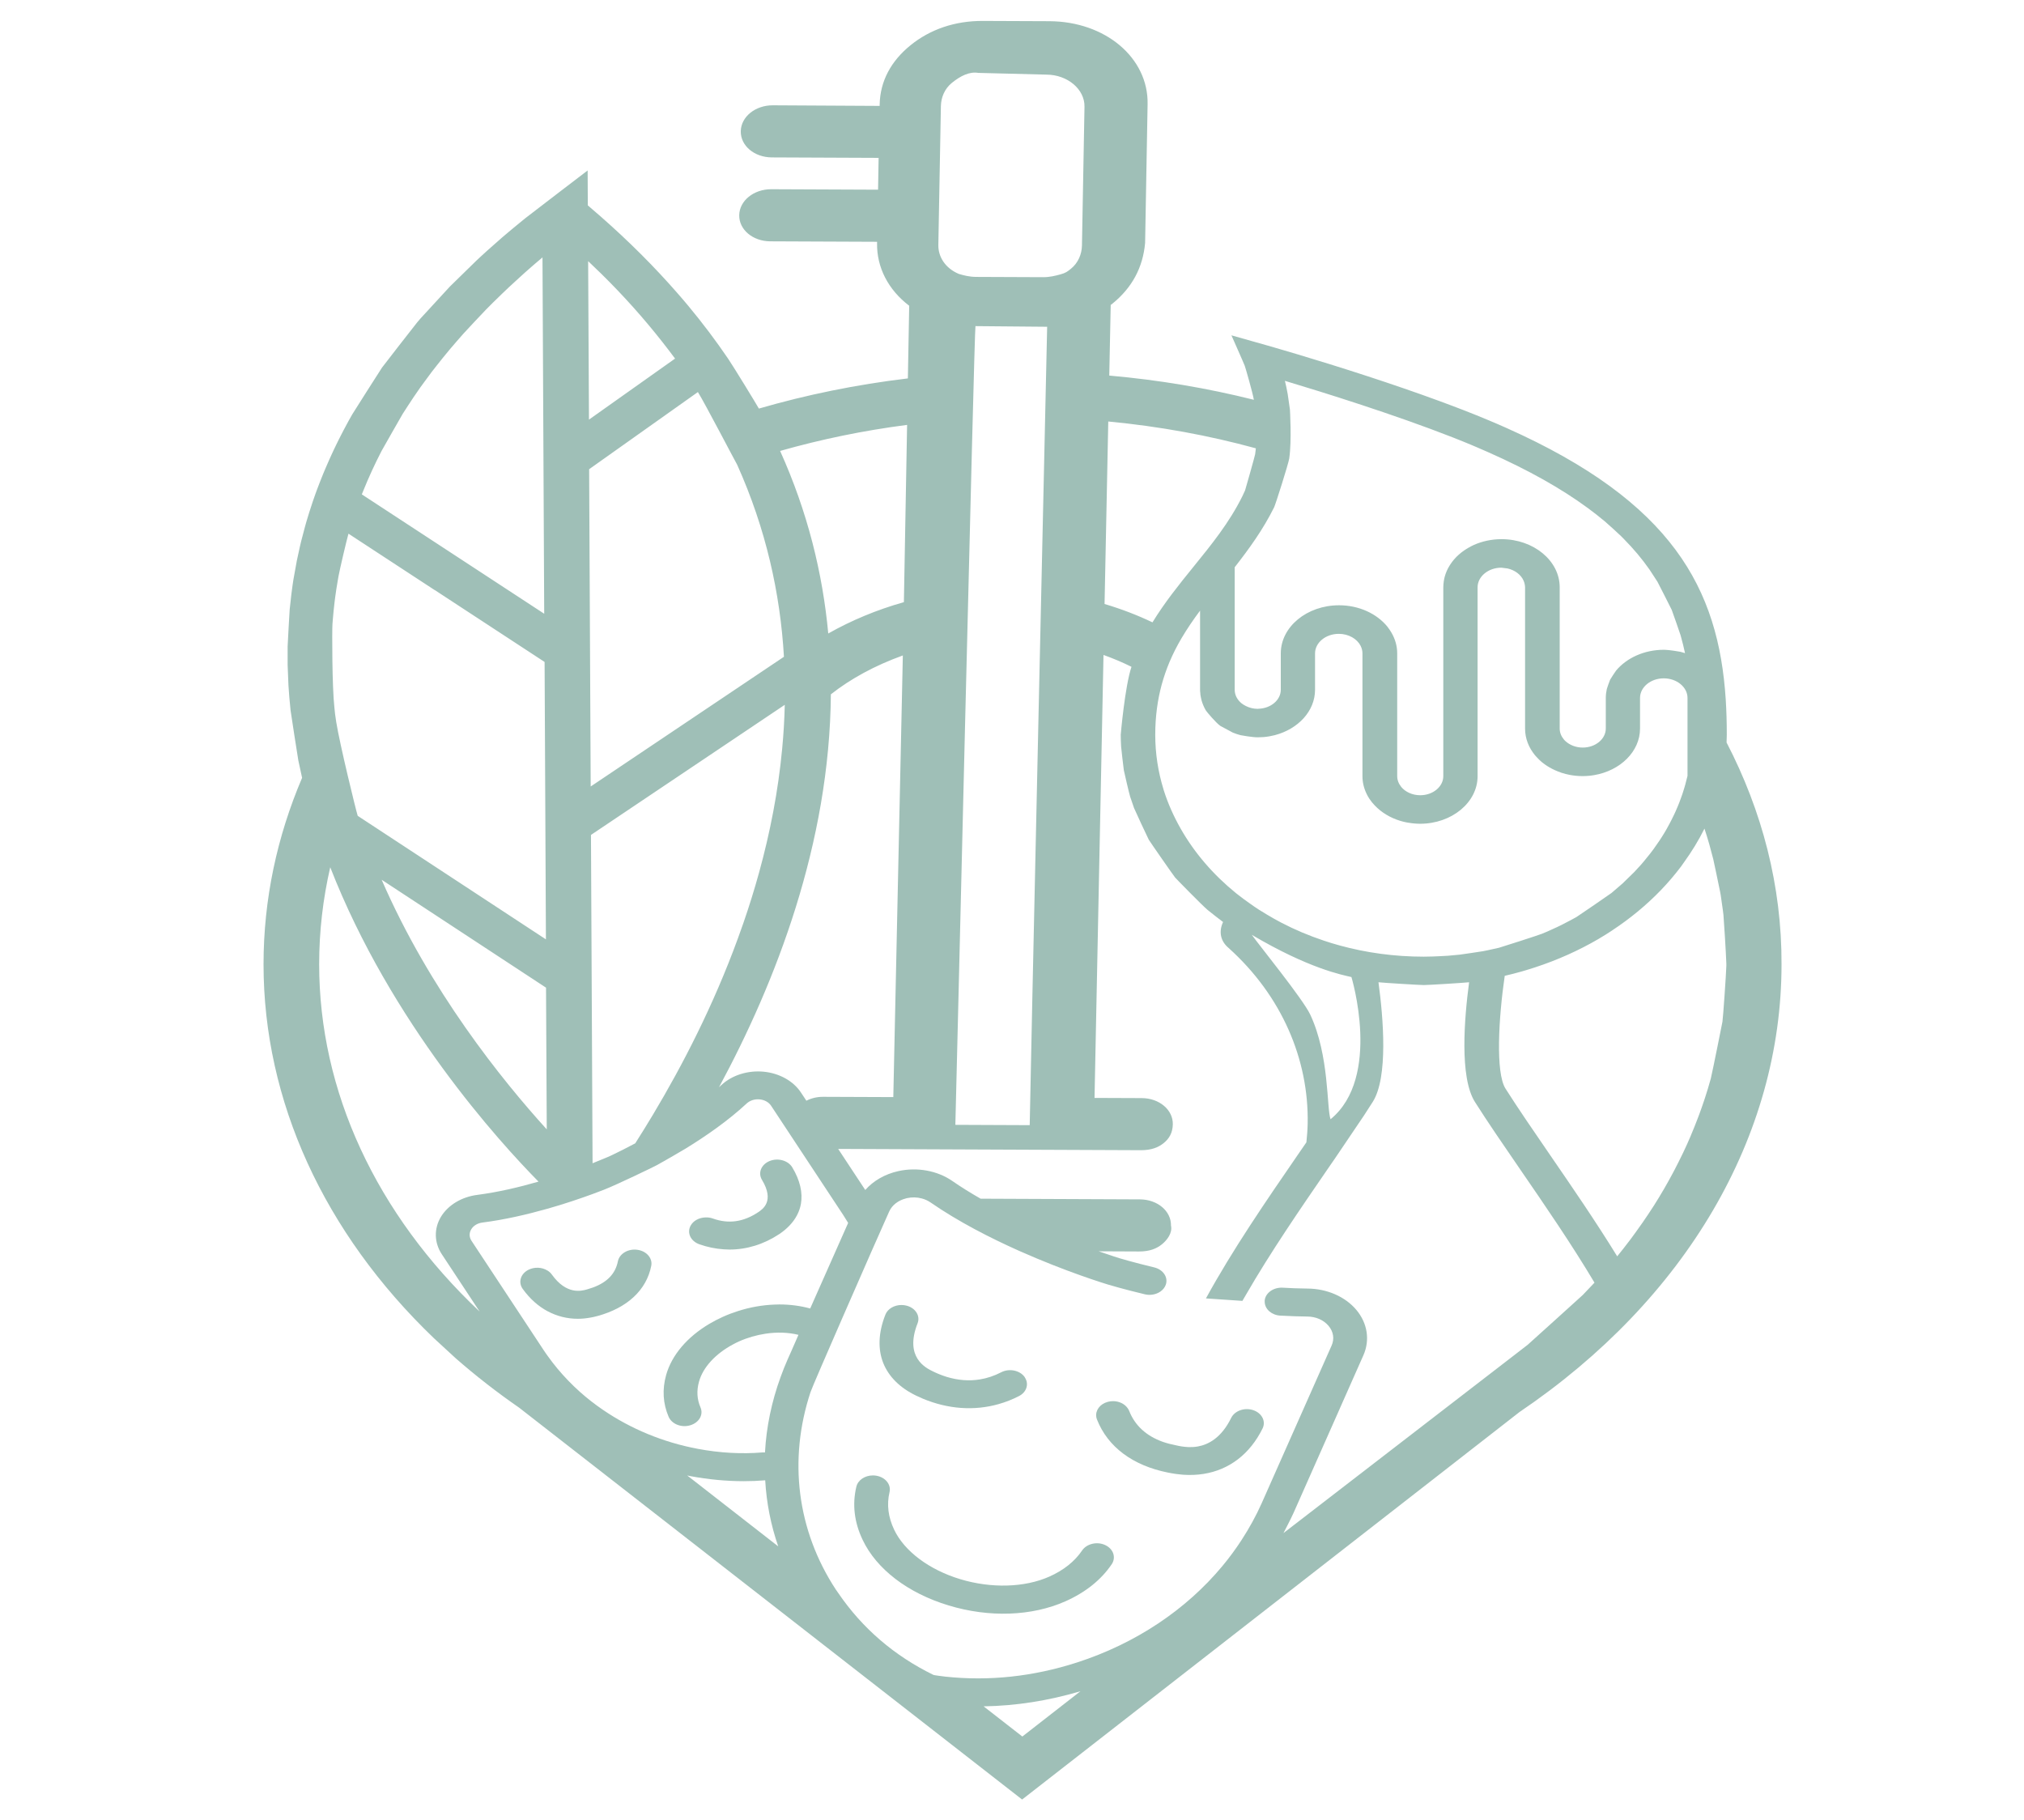 <svg width="298" height="268" viewBox="0 0 298 268" fill="none" xmlns="http://www.w3.org/2000/svg">
<path d="M162.717 227.48C161.518 226.921 160.001 227.285 159.324 228.275C158.231 229.893 156.608 231.188 154.487 232.131C150.849 233.749 145.946 233.884 141.37 232.502C136.794 231.113 133.156 228.39 131.647 225.215C130.766 223.361 130.537 221.508 130.97 219.687C131.231 218.568 130.358 217.49 129.004 217.267C128.841 217.241 128.677 217.227 128.522 217.227C127.356 217.227 126.312 217.908 126.083 218.892C125.463 221.494 125.773 224.13 127.013 226.725C129.069 231.046 133.678 234.558 139.665 236.371C145.644 238.185 151.917 237.962 156.861 235.765C159.83 234.443 162.13 232.603 163.696 230.284C164.349 229.287 163.917 228.033 162.717 227.48Z" fill="#9FBFB7"/>
<path d="M254.208 109.318C254.2 109.514 254.2 109.507 254.208 109.318C254.217 109.048 254.241 108.287 254.241 108.179C254.241 106.406 254.192 104.68 254.086 102.988C253.026 86.635 246.214 73.915 221.841 63.028C220.976 62.644 220.087 62.253 219.173 61.875C217.99 61.376 216.75 60.878 215.486 60.386C214.923 60.163 214.352 59.947 213.773 59.732C213.145 59.496 212.517 59.26 211.889 59.031C208.389 57.743 204.8 56.523 201.448 55.424C193.413 52.795 186.781 50.921 186.316 50.786L181.307 49.371L182.221 51.44L182.874 52.93L183.265 53.847C183.355 54.069 184.432 57.797 184.611 58.862C177.775 57.15 170.654 55.943 163.321 55.296L163.533 44.901C163.623 44.834 163.704 44.767 163.794 44.699C166.673 42.367 168.272 39.394 168.598 35.774L168.965 15.322C169.088 8.507 162.742 3.155 154.495 3.121L144.698 3.081C140.57 3.067 136.94 4.328 134.061 6.66C131.181 8.992 129.582 11.965 129.517 15.376V15.592L113.782 15.504C111.204 15.498 109.108 17.189 109.067 19.32C109.026 21.45 111.057 23.162 113.635 23.175L129.362 23.243L129.281 27.928L113.554 27.86C110.976 27.854 108.879 29.546 108.839 31.676C108.798 33.806 110.829 35.518 113.407 35.532L129.134 35.599V35.808C129.069 39.367 130.79 42.684 133.865 45.016L133.669 55.714C126.083 56.617 118.742 58.12 111.734 60.156C111.734 60.15 111.726 60.15 111.726 60.143C111.384 59.523 107.998 53.982 107.215 52.829C105.429 50.2 103.471 47.591 101.31 44.996C101.301 44.989 101.301 44.982 101.293 44.976C100.779 44.355 100.249 43.742 99.711 43.129C99.703 43.122 99.694 43.115 99.694 43.108C96.366 39.3 92.614 35.538 88.397 31.838C87.793 31.312 87.181 30.779 86.561 30.253C86.553 30.247 86.545 30.24 86.545 30.24L86.52 25.097C86.52 25.097 77.751 31.797 77.344 32.127C77.123 32.303 75.981 33.24 75.631 33.53C75.402 33.718 75.182 33.907 74.954 34.096C74.619 34.372 74.293 34.655 73.966 34.932C73.738 35.127 71.903 36.745 71.691 36.941C71.381 37.217 71.079 37.493 70.785 37.77C70.573 37.965 70.361 38.161 70.149 38.363C69.847 38.646 66.56 41.861 66.234 42.192C66.095 42.34 62.171 46.593 61.894 46.91C61.731 47.099 61.576 47.288 61.413 47.477C61.168 47.766 56.445 53.84 56.249 54.116C56.102 54.319 51.958 60.837 51.852 61.026C51.681 61.322 51.518 61.619 51.355 61.909C51.24 62.118 51.135 62.32 51.02 62.529C50.873 62.806 50.727 63.075 50.58 63.352C50.466 63.567 50.36 63.783 50.245 63.999C50.107 64.262 49.976 64.524 49.846 64.787C49.74 65.01 49.625 65.225 49.519 65.448C49.389 65.711 49.267 65.967 49.144 66.23C49.038 66.452 48.932 66.675 48.834 66.897C48.712 67.153 48.598 67.416 48.483 67.672C48.386 67.895 48.288 68.117 48.19 68.34C48.075 68.596 47.969 68.859 47.855 69.115C47.766 69.338 47.668 69.553 47.578 69.776C47.472 70.038 47.366 70.308 47.26 70.571C47.178 70.787 47.089 70.996 47.007 71.212C46.901 71.495 46.795 71.771 46.689 72.047C46.615 72.243 46.542 72.445 46.469 72.641C46.33 73.031 46.191 73.422 46.061 73.807C45.971 74.07 45.612 75.168 45.522 75.458C45.449 75.681 45.163 76.631 45.09 76.881C45.025 77.117 44.959 77.353 44.894 77.588C44.829 77.824 44.389 79.489 44.331 79.725C44.274 79.968 44.217 80.211 44.16 80.453C44.103 80.683 43.752 82.327 43.703 82.55C43.654 82.799 43.23 85.138 43.197 85.354C43.157 85.603 43.116 85.86 43.083 86.109C43.051 86.311 43.026 86.513 43.002 86.716C42.961 86.985 42.928 87.248 42.896 87.518C42.888 87.579 42.716 89.055 42.651 89.736C42.635 89.897 42.349 94.899 42.349 95.169C42.349 95.358 42.349 97.636 42.349 97.912C42.349 98.081 42.463 100.824 42.471 100.919C42.545 102.092 42.643 103.258 42.765 104.417C42.765 104.451 42.773 104.492 42.773 104.525C42.806 104.856 43.866 111.65 43.923 111.954C43.948 112.068 44.397 114.172 44.478 114.522C40.799 123.157 38.801 132.386 38.801 141.978C38.801 162.066 47.676 181.48 63.876 197.018L67.106 199.991C70.018 202.539 73.151 204.986 76.438 207.257L150.489 264.946L223.7 207.911C248.237 191.308 262.3 167.284 262.3 141.985C262.341 130.431 259.445 119.409 254.208 109.318ZM248.759 100.319C248.759 100.326 248.759 100.326 248.759 100.319L248.751 100.312C248.759 100.319 248.759 100.319 248.759 100.319ZM220.707 139.538C220.47 139.598 219.353 139.841 219.034 139.909C218.798 139.956 218.561 140.01 218.325 140.05C217.999 140.111 215.143 140.529 214.915 140.556C214.548 140.596 213.39 140.704 213.178 140.717C212.762 140.751 211.13 140.819 210.991 140.825C210.543 140.839 210.086 140.852 209.637 140.852C205.306 140.852 201.138 140.273 197.238 139.201C197.214 139.194 197.189 139.187 197.165 139.18C196.398 138.972 195.64 138.736 194.897 138.486C192.719 137.758 190.639 136.882 188.673 135.857C187.939 135.48 187.23 135.069 186.528 134.651C186.104 134.401 185.688 134.145 185.272 133.882C184.864 133.619 184.464 133.336 184.073 133.06C183.412 132.601 182.767 132.123 182.148 131.631C182.107 131.597 182.066 131.57 182.025 131.536C182.009 131.523 182.001 131.516 181.984 131.503C178.624 128.779 175.858 125.564 173.835 122.005C172.808 120.198 171.959 118.304 171.339 116.335C171.331 116.295 171.315 116.255 171.307 116.221C170.515 113.646 170.091 110.956 170.091 108.186C170.091 105.442 170.442 103.022 171.037 100.811C171.356 99.651 171.739 98.546 172.179 97.494C172.701 96.261 173.297 95.088 173.958 93.969C174.79 92.56 175.712 91.212 176.69 89.904V95.802V100.953V101.559C176.69 101.741 176.707 101.923 176.731 102.099C176.739 102.152 176.739 102.213 176.739 102.267C176.747 102.334 176.829 102.813 176.878 102.982C176.894 103.049 176.911 103.11 176.927 103.177C177.057 103.622 177.237 104.053 177.465 104.465C177.498 104.525 177.531 104.579 177.571 104.64C177.661 104.788 179.007 106.406 179.668 106.871L181.511 107.862C181.878 108.01 182.254 108.138 182.645 108.24C182.735 108.266 184.391 108.556 185.158 108.556C185.451 108.556 185.737 108.543 186.022 108.523C186.593 108.475 187.14 108.381 187.67 108.246C187.686 108.24 187.703 108.233 187.719 108.233C191.137 107.329 193.617 104.687 193.617 101.566V96.207C193.617 94.616 195.183 93.322 197.116 93.322C198.56 93.322 199.8 94.05 200.33 95.088C200.338 95.095 200.338 95.108 200.338 95.115C200.509 95.452 200.599 95.823 200.599 96.207V114.286C200.599 115.203 200.819 116.079 201.211 116.881C201.333 117.131 201.464 117.38 201.627 117.616C201.847 117.953 202.116 118.277 202.402 118.58C203.373 119.605 204.678 120.407 206.179 120.859C206.448 120.939 206.725 121.007 207.011 121.068C207.092 121.088 207.174 121.101 207.264 121.115C207.37 121.135 207.476 121.148 207.59 121.162C207.696 121.175 207.802 121.196 207.916 121.209C208.006 121.216 208.088 121.229 208.177 121.236C208.471 121.263 208.773 121.283 209.083 121.283C213.749 121.283 217.55 118.142 217.55 114.286V86.473C217.55 85.678 217.941 84.956 218.578 84.43C219.214 83.905 220.087 83.581 221.049 83.581L221.963 83.696C223.064 83.945 223.953 84.626 224.329 85.509V85.516C224.394 85.664 224.443 85.812 224.475 85.961C224.508 86.123 224.541 86.291 224.541 86.466V107.276C224.541 108.725 225.079 110.066 225.993 111.185C226.066 111.28 226.156 111.361 226.229 111.448C226.474 111.718 226.735 111.981 227.02 112.217C227.053 112.244 227.094 112.271 227.126 112.298C227.551 112.635 228.016 112.938 228.521 113.194C228.791 113.336 229.068 113.457 229.353 113.572C229.541 113.646 229.729 113.713 229.916 113.781C230.308 113.909 230.716 114.01 231.132 114.091C231.735 114.205 232.355 114.266 233 114.266C233.587 114.266 234.158 114.219 234.705 114.124C238.563 113.47 241.467 110.646 241.467 107.269V103.393V102.759C241.467 101.168 243.033 99.874 244.958 99.874C246.883 99.874 248.458 101.168 248.458 102.759V114.232C248.392 114.529 248.311 114.825 248.229 115.122C248.197 115.23 248.172 115.338 248.148 115.446C248.099 115.621 248.05 115.789 248.001 115.958C247.911 116.248 247.829 116.531 247.732 116.821C247.674 116.989 247.617 117.158 247.552 117.333C247.454 117.616 247.348 117.899 247.242 118.176C247.177 118.344 247.103 118.513 247.038 118.681C246.924 118.958 246.81 119.227 246.687 119.497C246.614 119.665 246.532 119.834 246.451 120.002C246.329 120.272 246.198 120.535 246.059 120.798C245.978 120.966 245.888 121.128 245.798 121.297C245.66 121.56 245.521 121.816 245.374 122.072C245.284 122.234 245.187 122.402 245.089 122.564C244.942 122.813 244.787 123.07 244.624 123.312C244.518 123.474 244.412 123.636 244.306 123.798C244.142 124.04 243.588 124.842 243.465 125.004C243.294 125.24 243.115 125.476 242.935 125.705C242.813 125.86 242.193 126.629 242.005 126.851C241.875 127.006 241.744 127.161 241.614 127.31C241.418 127.532 240.749 128.26 240.602 128.408C240.398 128.617 239.109 129.878 238.897 130.073C238.742 130.215 237.429 131.348 237.258 131.482C237.029 131.664 232.323 134.887 232.127 135.001C231.874 135.149 231.605 135.291 231.344 135.433C231.14 135.547 230.202 136.039 229.933 136.167C229.72 136.275 229.517 136.376 229.296 136.477C229.027 136.605 228.048 137.05 227.828 137.145C227.551 137.266 227.273 137.381 226.988 137.495C226.8 137.596 221.017 139.464 220.707 139.538ZM221.555 143.697C221.547 143.697 221.547 143.697 221.555 143.697ZM195.901 164.789C195.313 163.172 195.746 155.399 192.907 149.373C191.822 147.067 185.378 139.16 184.309 137.637C192.679 142.585 197.565 143.528 198.976 143.852C198.976 143.852 203.462 158.601 195.901 164.789ZM187.597 74.683C187.792 74.292 189.701 68.286 189.823 67.484C189.823 67.477 189.823 67.47 189.823 67.463C190.199 64.902 189.921 60.305 189.921 60.305C189.913 60.257 189.595 58.04 189.595 58.033C189.538 57.716 189.399 57.029 189.391 56.988C189.334 56.718 189.269 56.456 189.212 56.206C189.204 56.159 189.187 56.112 189.179 56.071C194.979 57.81 205.314 61.039 213.855 64.383C214.866 64.781 215.853 65.178 216.799 65.576C216.824 65.59 216.848 65.596 216.873 65.61C217.069 65.691 217.248 65.772 217.444 65.852C218.015 66.095 218.586 66.338 219.132 66.587C225.063 69.216 229.875 71.933 233.758 74.784C234.647 75.438 235.496 76.099 236.287 76.766C236.727 77.137 238.31 78.579 238.661 78.923C238.791 79.051 238.914 79.179 239.036 79.301C239.264 79.537 239.999 80.305 240.129 80.453C240.325 80.669 240.977 81.424 241.116 81.579C241.287 81.788 241.899 82.543 242.022 82.712C242.177 82.921 242.739 83.682 242.862 83.858C243.009 84.067 243.898 85.435 244.028 85.644C244.134 85.826 246.051 89.608 246.133 89.79C246.231 90.019 247.397 93.382 247.446 93.558C247.519 93.821 247.74 94.643 247.781 94.832C247.781 94.838 247.781 94.845 247.789 94.852C247.887 95.236 248.074 96.112 248.091 96.16C248.074 96.153 247.617 96.018 247.405 95.964C247.218 95.917 245.758 95.695 245.276 95.681C245.178 95.681 245.08 95.668 244.983 95.668C242.062 95.668 239.493 96.881 237.943 98.728C237.861 98.822 237.103 99.982 237.062 100.076C236.972 100.251 236.589 101.384 236.573 101.458C236.54 101.6 236.466 102.031 236.466 102.099C236.442 102.314 236.426 102.53 236.426 102.752V107.262C236.426 108.812 234.9 110.066 233.032 110.066C232.013 110.066 231.099 109.689 230.471 109.102C230.381 109.015 230.291 108.927 230.218 108.826C229.851 108.381 229.639 107.835 229.639 107.255V89.992V86.46C229.639 82.556 225.797 79.382 221.074 79.382C219.606 79.382 218.219 79.692 217.003 80.231C216.718 80.359 216.449 80.507 216.179 80.662C216.163 80.669 216.147 80.676 216.131 80.689C216.057 80.73 215.992 80.777 215.918 80.817C215.698 80.952 215.494 81.094 215.29 81.249C215.233 81.296 215.168 81.336 215.111 81.384C214.866 81.579 214.638 81.788 214.418 82.004C214.385 82.037 214.36 82.071 214.328 82.105C214.148 82.294 213.977 82.489 213.822 82.698C213.773 82.766 213.724 82.833 213.675 82.9C213.528 83.103 213.398 83.318 213.276 83.534C213.251 83.581 213.227 83.622 213.202 83.662C213.063 83.925 212.949 84.188 212.851 84.464C212.827 84.532 212.811 84.599 212.786 84.666C212.713 84.882 212.656 85.105 212.615 85.334C212.598 85.415 212.582 85.496 212.574 85.576C212.533 85.866 212.501 86.163 212.501 86.466V114.279C212.501 115.823 210.975 117.084 209.107 117.084C207.933 117.084 206.905 116.592 206.293 115.843C206.244 115.789 206.22 115.729 206.179 115.668C206.113 115.567 206.032 115.473 205.983 115.365C205.812 115.028 205.714 114.664 205.714 114.273V96.193C205.714 95.081 205.396 94.036 204.841 93.099C204.686 92.836 204.515 92.587 204.327 92.344C204.303 92.311 204.278 92.277 204.254 92.243C202.712 90.362 200.102 89.115 197.149 89.115C192.426 89.115 188.575 92.29 188.575 96.193V101.552C188.575 103.062 187.123 104.289 185.313 104.35C185.272 104.35 185.231 104.363 185.182 104.363C184.546 104.363 183.95 104.208 183.445 103.952C183.208 103.831 182.98 103.703 182.784 103.541C182.172 103.036 181.789 102.334 181.789 101.559V100.177V83.514C183.893 80.824 185.957 77.986 187.597 74.683ZM163.174 62.057C170.695 62.772 177.963 64.106 184.905 66.007C184.88 66.284 184.799 66.87 184.799 66.877C184.758 67.147 183.363 72.094 183.314 72.209C183.241 72.384 182.963 72.971 182.906 73.085C180.973 76.975 178.395 80.15 175.671 83.507C173.582 86.082 171.478 88.698 169.683 91.63C167.456 90.565 165.099 89.662 162.627 88.927L163.174 62.057ZM138.531 15.612C138.555 14.331 139.094 13.057 140.138 12.208C141.443 11.15 142.748 10.516 144.037 10.732L154.087 10.988C157.178 11.001 159.715 13.145 159.674 15.7L159.299 36.152C159.275 37.433 158.736 38.707 157.692 39.556C157.17 39.981 156.909 40.19 156.126 40.399C155.351 40.608 154.568 40.816 153.54 40.81L143.743 40.769C142.707 40.763 141.941 40.554 141.174 40.331C139.126 39.468 138.123 37.763 138.156 36.057L138.531 15.612ZM151.607 165.659L140.66 165.612C140.693 165.41 143.45 48.016 143.621 48.016C143.621 48.016 153.924 48.097 154.176 48.11C154.168 48.11 151.566 165.45 151.607 165.659ZM133.555 62.556L133.082 88.657C129.077 89.783 125.349 91.347 121.947 93.268C121.123 84.41 118.913 75.377 114.859 66.392C120.854 64.686 127.103 63.392 133.555 62.556ZM122.331 102.227C125.267 99.914 128.848 97.973 132.927 96.504L131.524 161.527L121.197 161.486C120.291 161.48 119.443 161.695 118.725 162.059L117.926 160.853C116.808 159.154 114.744 158.008 112.42 157.786C110.095 157.57 107.778 158.298 106.22 159.747C106.098 159.855 105.975 159.963 105.861 160.077C114.206 144.62 122.159 124.189 122.331 102.227ZM96.154 164.088C95.265 165.571 94.392 166.987 93.528 168.335C92.818 168.713 92.182 169.043 91.643 169.313C90.517 169.879 89.824 170.196 89.8 170.209C89.767 170.223 88.813 170.647 87.246 171.267L87.01 122.928L114.753 104.303L115.544 103.77C115.495 105.948 115.364 108.105 115.16 110.248C114.573 116.517 113.374 122.611 111.767 128.442C111.074 130.957 110.307 133.424 109.475 135.83C109.206 136.619 108.92 137.408 108.635 138.183C105.046 148.018 100.502 156.828 96.154 164.088ZM102.753 57.723C103.7 59.206 108.496 68.414 108.529 68.407C112.779 77.865 114.883 87.39 115.422 96.699L86.969 115.796L86.741 69.081L102.753 57.723ZM86.594 38.45C87.206 39.03 87.809 39.61 88.405 40.19C88.421 40.21 88.446 40.23 88.462 40.243C91.847 43.567 94.841 46.937 97.516 50.342C98.144 51.144 98.764 51.946 99.36 52.755C99.368 52.768 99.376 52.782 99.393 52.795L86.716 61.781L86.594 38.45ZM80.501 166.279C73.926 159.039 63.272 145.834 56.192 129.527L80.394 145.416L80.501 166.279ZM53.5 72.229C54.291 70.261 55.189 68.313 56.184 66.385C56.216 66.324 59.12 61.201 59.292 60.931C59.61 60.419 60.662 58.828 60.858 58.532C61.192 58.04 61.527 57.548 61.869 57.062C62.081 56.759 62.31 56.462 62.53 56.159C62.881 55.68 63.224 55.202 63.591 54.723C63.794 54.46 64.007 54.197 64.21 53.934C64.863 53.099 65.532 52.269 66.225 51.44C66.568 51.029 67.898 49.492 68.224 49.135C68.599 48.717 71.152 45.987 71.576 45.562C71.903 45.232 72.229 44.901 72.555 44.578C73.012 44.126 73.469 43.681 73.934 43.236C74.252 42.933 74.562 42.63 74.88 42.333C75.41 41.834 75.957 41.342 76.503 40.843C76.773 40.594 77.042 40.351 77.319 40.102C78.151 39.361 78.999 38.626 79.872 37.898L80.125 90.362L53.272 72.789C53.345 72.593 53.427 72.411 53.5 72.229ZM48.948 91.893C48.965 91.65 48.981 91.414 49.005 91.178C49.071 90.362 49.152 89.547 49.25 88.731C49.283 88.468 49.315 88.205 49.348 87.942C49.454 87.127 49.585 86.318 49.723 85.509C49.764 85.273 49.797 85.037 49.846 84.808C50.017 83.871 51.004 79.624 51.306 78.579C51.306 78.579 51.306 78.579 51.306 78.573L64.007 86.884C64.072 86.817 64.145 86.756 64.219 86.689L64.21 86.695C64.145 86.756 64.08 86.817 64.015 86.877L80.182 97.461L80.378 138.304L52.668 120.117C52.391 119.254 50.017 109.534 49.503 106.298C49.446 105.907 49.332 105.112 49.332 105.112C49.332 105.112 49.267 104.478 49.234 104.161C48.891 101.175 48.883 92.789 48.948 91.893ZM46.991 141.971C46.991 137.098 47.553 132.325 48.622 127.687C57.562 150.62 73.542 168.146 79.285 173.971C76.454 174.793 73.33 175.528 70.271 175.925C67.955 176.222 65.956 177.435 64.912 179.168C63.876 180.907 63.925 182.956 65.043 184.655L70.622 193.108C55.368 178.723 46.991 160.65 46.991 141.971ZM114.581 227.676L101.179 217.234C101.236 217.247 101.301 217.261 101.358 217.274C101.456 217.295 101.554 217.322 101.66 217.335C104.303 217.827 106.93 218.077 109.516 218.077C110.576 218.077 111.62 218.036 112.664 217.948C112.852 221.258 113.488 224.521 114.581 227.676ZM116.523 198.899L115.968 200.146C115.593 200.995 115.25 201.851 114.94 202.714C113.602 206.381 112.828 210.122 112.632 213.843C112.509 213.837 112.395 213.837 112.265 213.843C109.198 214.099 106 213.924 102.753 213.317C97.614 212.354 92.842 210.358 88.756 207.561C87.581 206.759 86.463 205.889 85.419 204.959C84.799 204.406 84.204 203.833 83.633 203.24C82.556 202.121 81.561 200.934 80.664 199.674C80.451 199.377 80.239 199.087 80.044 198.784L69.423 182.687C69.072 182.154 69.056 181.541 69.382 180.995C69.709 180.449 70.312 180.091 71.03 179.997C74.301 179.579 77.58 178.817 80.558 177.975C80.558 177.975 80.558 177.975 80.566 177.975C83.094 177.26 85.395 176.478 87.271 175.791C87.875 175.568 88.437 175.359 88.943 175.157C90.844 174.415 96.195 171.827 96.627 171.591C97.753 170.984 100.763 169.225 100.951 169.104C103.936 167.27 107.207 165.005 109.932 162.47C110.421 162.019 111.115 161.796 111.84 161.864C112.566 161.931 113.186 162.275 113.537 162.808L122.502 176.391L124.158 178.898C124.403 179.276 124.639 179.66 124.876 180.051L123.097 184.062L119.288 192.65C117.844 192.259 116.327 192.057 114.769 192.057C114.524 192.057 114.271 192.07 114.018 192.077C112.24 192.144 110.429 192.461 108.667 193.027C107.901 193.27 107.15 193.553 106.408 193.89C105.723 194.2 105.078 194.537 104.458 194.901C101.187 196.836 98.895 199.512 98.071 202.465C97.484 204.581 97.606 206.651 98.446 208.599C98.911 209.671 100.331 210.237 101.628 209.846C102.925 209.462 103.602 208.289 103.137 207.217C102.615 206.004 102.541 204.75 102.925 203.395C103.512 201.305 105.347 199.317 107.909 197.948C108.194 197.793 108.48 197.645 108.782 197.51C110.046 196.944 111.376 196.566 112.705 196.364C114.402 196.108 116.066 196.162 117.559 196.532L116.523 198.899ZM159.079 249.004L150.522 255.671L144.82 251.229C149.568 251.154 154.34 250.406 159.079 249.004ZM234.762 188.848C234.191 189.461 233.611 190.068 233.024 190.675C232.983 190.715 225.12 197.84 224.932 197.989C224.859 198.049 223.929 198.764 222.42 199.93C214.246 206.239 188.967 225.721 188.967 225.721C186.096 231.006 186.096 231.006 188.967 225.721C188.967 225.721 190.011 223.739 190.468 222.714L193.486 215.906L193.821 215.151L197.263 207.385L197.328 207.23L200.738 199.539C201.725 197.308 201.341 194.814 199.702 192.859C198.062 190.904 195.37 189.731 192.499 189.717C192.409 189.717 192.32 189.711 192.238 189.711C191.145 189.697 190.019 189.663 188.869 189.589C187.507 189.508 186.3 190.358 186.202 191.497C186.194 191.585 186.202 191.672 186.21 191.76C186.275 192.778 187.238 193.627 188.502 193.701C188.567 193.708 188.633 193.708 188.706 193.708C189.987 193.782 191.251 193.823 192.466 193.836C193.739 193.843 194.881 194.342 195.607 195.205C196.333 196.067 196.496 197.126 196.056 198.11L185.778 221.285C184.937 223.179 183.934 224.993 182.8 226.739C182.36 227.413 181.903 228.08 181.422 228.727C180.965 229.347 180.483 229.961 179.986 230.561C174.635 236.998 167.212 241.98 158.565 244.771C152.105 246.854 145.595 247.541 139.192 246.854C138.71 246.8 137.519 246.645 137.43 246.598C131.654 243.773 126.964 239.729 123.448 234.585C123.326 234.403 123.187 234.228 123.065 234.039C117.338 225.316 116.05 214.895 119.337 204.959C119.712 203.819 128.383 184.089 128.383 184.089L130.912 178.386C131.336 177.435 132.242 176.734 133.408 176.438C133.449 176.424 133.49 176.411 133.539 176.404C134.273 176.242 135.023 176.262 135.717 176.451C136.182 176.573 136.614 176.768 137.006 177.038C141.092 179.862 145.807 182.275 150.09 184.183C156.95 187.237 162.717 189.003 163.1 189.117C163.19 189.144 165.254 189.771 168.549 190.56C168.884 190.641 169.218 190.661 169.545 190.627C170.507 190.533 171.347 189.974 171.641 189.158C172.024 188.066 171.266 186.927 169.944 186.603C166.828 185.855 164.838 185.255 164.822 185.248C164.781 185.235 163.623 184.884 161.763 184.23L167.701 184.257C169.251 184.264 170.287 183.839 171.07 183.206C171.853 182.572 172.653 181.507 172.408 180.442C172.449 178.312 170.417 176.599 167.84 176.586L144.38 176.485C142.944 175.663 141.533 174.793 140.211 173.876C138.009 172.353 135.031 171.807 132.258 172.427C130.276 172.865 128.571 173.863 127.396 175.204L123.407 169.157L167.97 169.346C169.52 169.353 170.556 168.928 171.339 168.295C172.122 167.661 172.653 166.812 172.677 165.531C172.718 163.401 170.687 161.689 168.109 161.675L161.151 161.648L162.472 96.429C163.9 96.942 165.278 97.521 166.592 98.175C165.613 101.094 165.009 108.172 165.009 108.172C165.009 108.759 165.034 109.345 165.066 109.925C165.074 110.114 165.409 113.039 165.466 113.403C165.507 113.619 166.233 116.78 166.396 117.299C166.42 117.387 166.796 118.499 166.967 118.964C167.04 119.167 168.982 123.353 169.137 123.629C169.259 123.852 172.799 128.948 173.02 129.204C173.166 129.379 176.96 133.262 177.775 133.95C177.792 133.963 177.8 133.976 177.816 133.983C178.167 134.28 179.774 135.534 180.076 135.749C179.423 137.158 179.676 138.547 180.883 139.565C188.747 146.629 192.703 156.019 192.532 165.396C192.515 166.333 192.442 167.263 192.344 168.187C191.895 168.834 191.447 169.495 190.99 170.155C186.495 176.694 181.438 184.048 177.555 191.167L182.922 191.531C183.086 191.248 183.265 190.931 183.461 190.607C187.05 184.385 191.447 177.981 195.403 172.225C195.623 171.908 195.827 171.604 196.047 171.288C196.211 171.045 196.374 170.816 196.537 170.58C198.454 167.735 199.979 165.497 200.599 164.567C200.656 164.479 200.722 164.392 200.779 164.304C201.244 163.596 201.692 162.902 202.116 162.228C204.409 158.601 203.666 149.858 202.957 144.62C203.577 144.695 209.058 145.032 209.629 145.032C210.314 145.032 210.314 145.032 209.629 145.032C210.314 145.032 215.682 144.695 216.302 144.62C215.6 149.865 214.866 158.615 217.158 162.241C219.051 165.228 221.376 168.611 223.839 172.198C227.436 177.429 231.385 183.179 234.762 188.848ZM254.176 142.2C254.127 143.663 253.711 149.609 253.605 150.397C253.605 150.404 253.605 150.411 253.605 150.411C253.597 150.465 252.194 157.516 251.908 158.702C251.9 158.743 251.892 158.783 251.884 158.81C251.867 158.878 251.851 158.945 251.826 159.012C251.59 159.868 251.329 160.725 251.052 161.574C250.994 161.749 250.937 161.918 250.88 162.093C250.652 162.774 250.415 163.455 250.162 164.129C250.089 164.331 250.016 164.533 249.934 164.729C249.64 165.497 249.339 166.266 249.012 167.027C248.988 167.081 248.963 167.142 248.947 167.196C248.588 168.045 248.205 168.895 247.805 169.73C247.756 169.845 247.699 169.953 247.642 170.061C247.299 170.775 246.94 171.483 246.573 172.191C246.484 172.353 246.402 172.521 246.312 172.683C245.913 173.438 245.496 174.186 245.064 174.934C245.04 174.982 245.007 175.029 244.983 175.076C244.501 175.912 243.996 176.734 243.474 177.557C243.441 177.604 243.408 177.658 243.376 177.705C242.903 178.44 242.413 179.175 241.915 179.896C241.826 180.031 241.728 180.165 241.63 180.3C241.124 181.022 240.61 181.736 240.08 182.451C240.039 182.498 240.007 182.552 239.966 182.599C239.362 183.401 238.742 184.19 238.106 184.972C234.957 179.855 231.466 174.773 228.26 170.108C225.821 166.555 223.513 163.198 221.661 160.28C220.168 157.927 220.65 149.797 221.547 143.67C221.547 143.67 221.547 143.67 221.555 143.67C222.379 143.481 223.195 143.272 224.002 143.043C224.019 143.036 224.035 143.036 224.051 143.03C224.377 142.935 224.696 142.841 225.014 142.74C225.348 142.639 225.674 142.537 226.001 142.43C229.321 141.344 232.453 139.935 235.333 138.257C235.357 138.243 235.382 138.23 235.406 138.21C236.075 137.819 236.736 137.408 237.372 136.983C237.38 136.976 237.388 136.969 237.396 136.963C240.023 135.23 242.413 133.255 244.509 131.085C244.526 131.064 244.55 131.044 244.567 131.024C245.064 130.505 245.545 129.979 246.01 129.433C246.035 129.399 246.068 129.372 246.092 129.339C246.573 128.779 247.03 128.199 247.479 127.613C247.634 127.404 247.781 127.188 247.927 126.979C249.078 125.388 250.097 123.73 250.954 121.998C250.954 121.998 250.954 121.998 250.954 121.991V121.998C251.198 122.733 251.427 123.481 251.639 124.222C251.688 124.391 251.737 124.559 251.778 124.728C251.941 125.321 252.104 125.914 252.251 126.507C252.291 126.683 253.009 130.033 253.27 131.361C253.303 131.536 253.327 131.678 253.344 131.772C253.344 131.786 253.572 133.309 253.67 134.064C253.703 134.293 253.719 134.516 253.752 134.745V134.752C253.809 135.284 254.127 140.407 254.168 141.715C254.168 141.809 254.176 141.884 254.176 141.931C254.184 142.025 254.176 142.106 254.176 142.2Z" fill="#9FBFB7"/>
<path d="M160.252 192.879C160.187 192.946 160.114 193.007 160.041 193.074C160.106 193.014 160.171 192.953 160.236 192.892C160.244 192.886 160.244 192.879 160.252 192.879Z" fill="#9FBFB7"/>
<path d="M184.522 207.621C183.241 207.19 181.797 207.702 181.275 208.754C179.823 211.713 177.906 212.691 176.356 212.967C175.337 213.149 174.464 213.028 173.991 212.96C173.697 212.92 173.428 212.859 173.159 212.798C172.465 212.664 171.813 212.495 171.209 212.286C168.762 211.41 167.098 209.88 166.25 207.723C166.192 207.581 166.111 207.446 166.021 207.318C165.573 206.684 164.749 206.293 163.876 206.293C163.623 206.293 163.362 206.327 163.109 206.395C161.943 206.705 161.257 207.655 161.412 208.626C161.429 208.747 161.461 208.869 161.51 208.99C163.093 213.028 166.78 215.778 171.96 216.809C172.343 216.883 172.735 216.958 173.134 217.012C173.485 217.059 173.828 217.099 174.17 217.126C175.223 217.2 176.242 217.16 177.213 217.005C180.982 216.405 184.04 214.086 185.9 210.298C186.406 209.253 185.794 208.053 184.522 207.621Z" fill="#9FBFB7"/>
<path d="M134.894 205.485C135.22 205.64 135.538 205.788 135.864 205.923C139.592 207.48 143.434 207.743 147.015 206.732C148.051 206.442 149.063 206.044 150.042 205.539C151.118 204.979 151.494 203.853 150.963 202.923C150.923 202.849 150.882 202.775 150.833 202.701C150.107 201.737 148.565 201.44 147.399 202.047C146.387 202.573 145.343 202.916 144.283 203.092C142.684 203.355 141.036 203.227 139.347 202.708C138.703 202.505 138.05 202.249 137.398 201.932C136.337 201.42 133.115 199.876 135.098 194.834C135.522 193.756 134.812 192.589 133.499 192.239C133.246 192.171 132.985 192.138 132.724 192.138C131.672 192.138 130.693 192.69 130.358 193.56C129.314 196.209 129.233 198.636 130.048 200.692C130.848 202.674 132.471 204.319 134.894 205.485Z" fill="#9FBFB7"/>
<path d="M93.837 184.008C92.483 183.819 91.194 184.588 90.974 185.707C90.615 187.507 89.424 188.774 87.336 189.549C87.213 189.596 87.075 189.63 86.944 189.677C86.773 189.738 86.602 189.798 86.414 189.846C85.59 190.075 83.412 190.668 81.25 187.655C81.079 187.412 80.859 187.217 80.606 187.062C80.606 187.062 80.606 187.062 80.598 187.062C79.815 186.576 78.73 186.502 77.832 186.94C76.65 187.52 76.258 188.781 76.96 189.765C78.004 191.214 79.244 192.32 80.63 193.061C80.63 193.061 80.63 193.061 80.639 193.061C82.001 193.789 83.502 194.167 85.076 194.167C85.696 194.167 86.324 194.106 86.96 193.985C87.091 193.964 87.222 193.937 87.352 193.91C87.564 193.863 87.776 193.816 87.988 193.755C92.377 192.549 95.183 189.927 95.884 186.381C96.113 185.255 95.191 184.19 93.837 184.008Z" fill="#9FBFB7"/>
<path d="M102.958 183.192C104.149 183.617 105.357 183.859 106.564 183.94C106.841 183.96 107.127 183.974 107.404 183.974C109.949 183.974 112.462 183.205 114.737 181.695C115.308 181.318 115.798 180.9 116.222 180.462C117.136 179.511 117.707 178.433 117.919 177.267C118.212 175.615 117.796 173.775 116.646 171.867C116.026 170.849 114.534 170.438 113.302 170.944C112.07 171.456 111.572 172.69 112.184 173.707C114.085 176.849 112.29 178.035 111.621 178.48C109.443 179.929 107.257 180.226 104.949 179.404C104.598 179.275 104.239 179.228 103.88 179.242C102.942 179.269 102.069 179.72 101.67 180.475C101.115 181.527 101.694 182.74 102.958 183.192Z" fill="#9FBFB7"/>
</svg>
